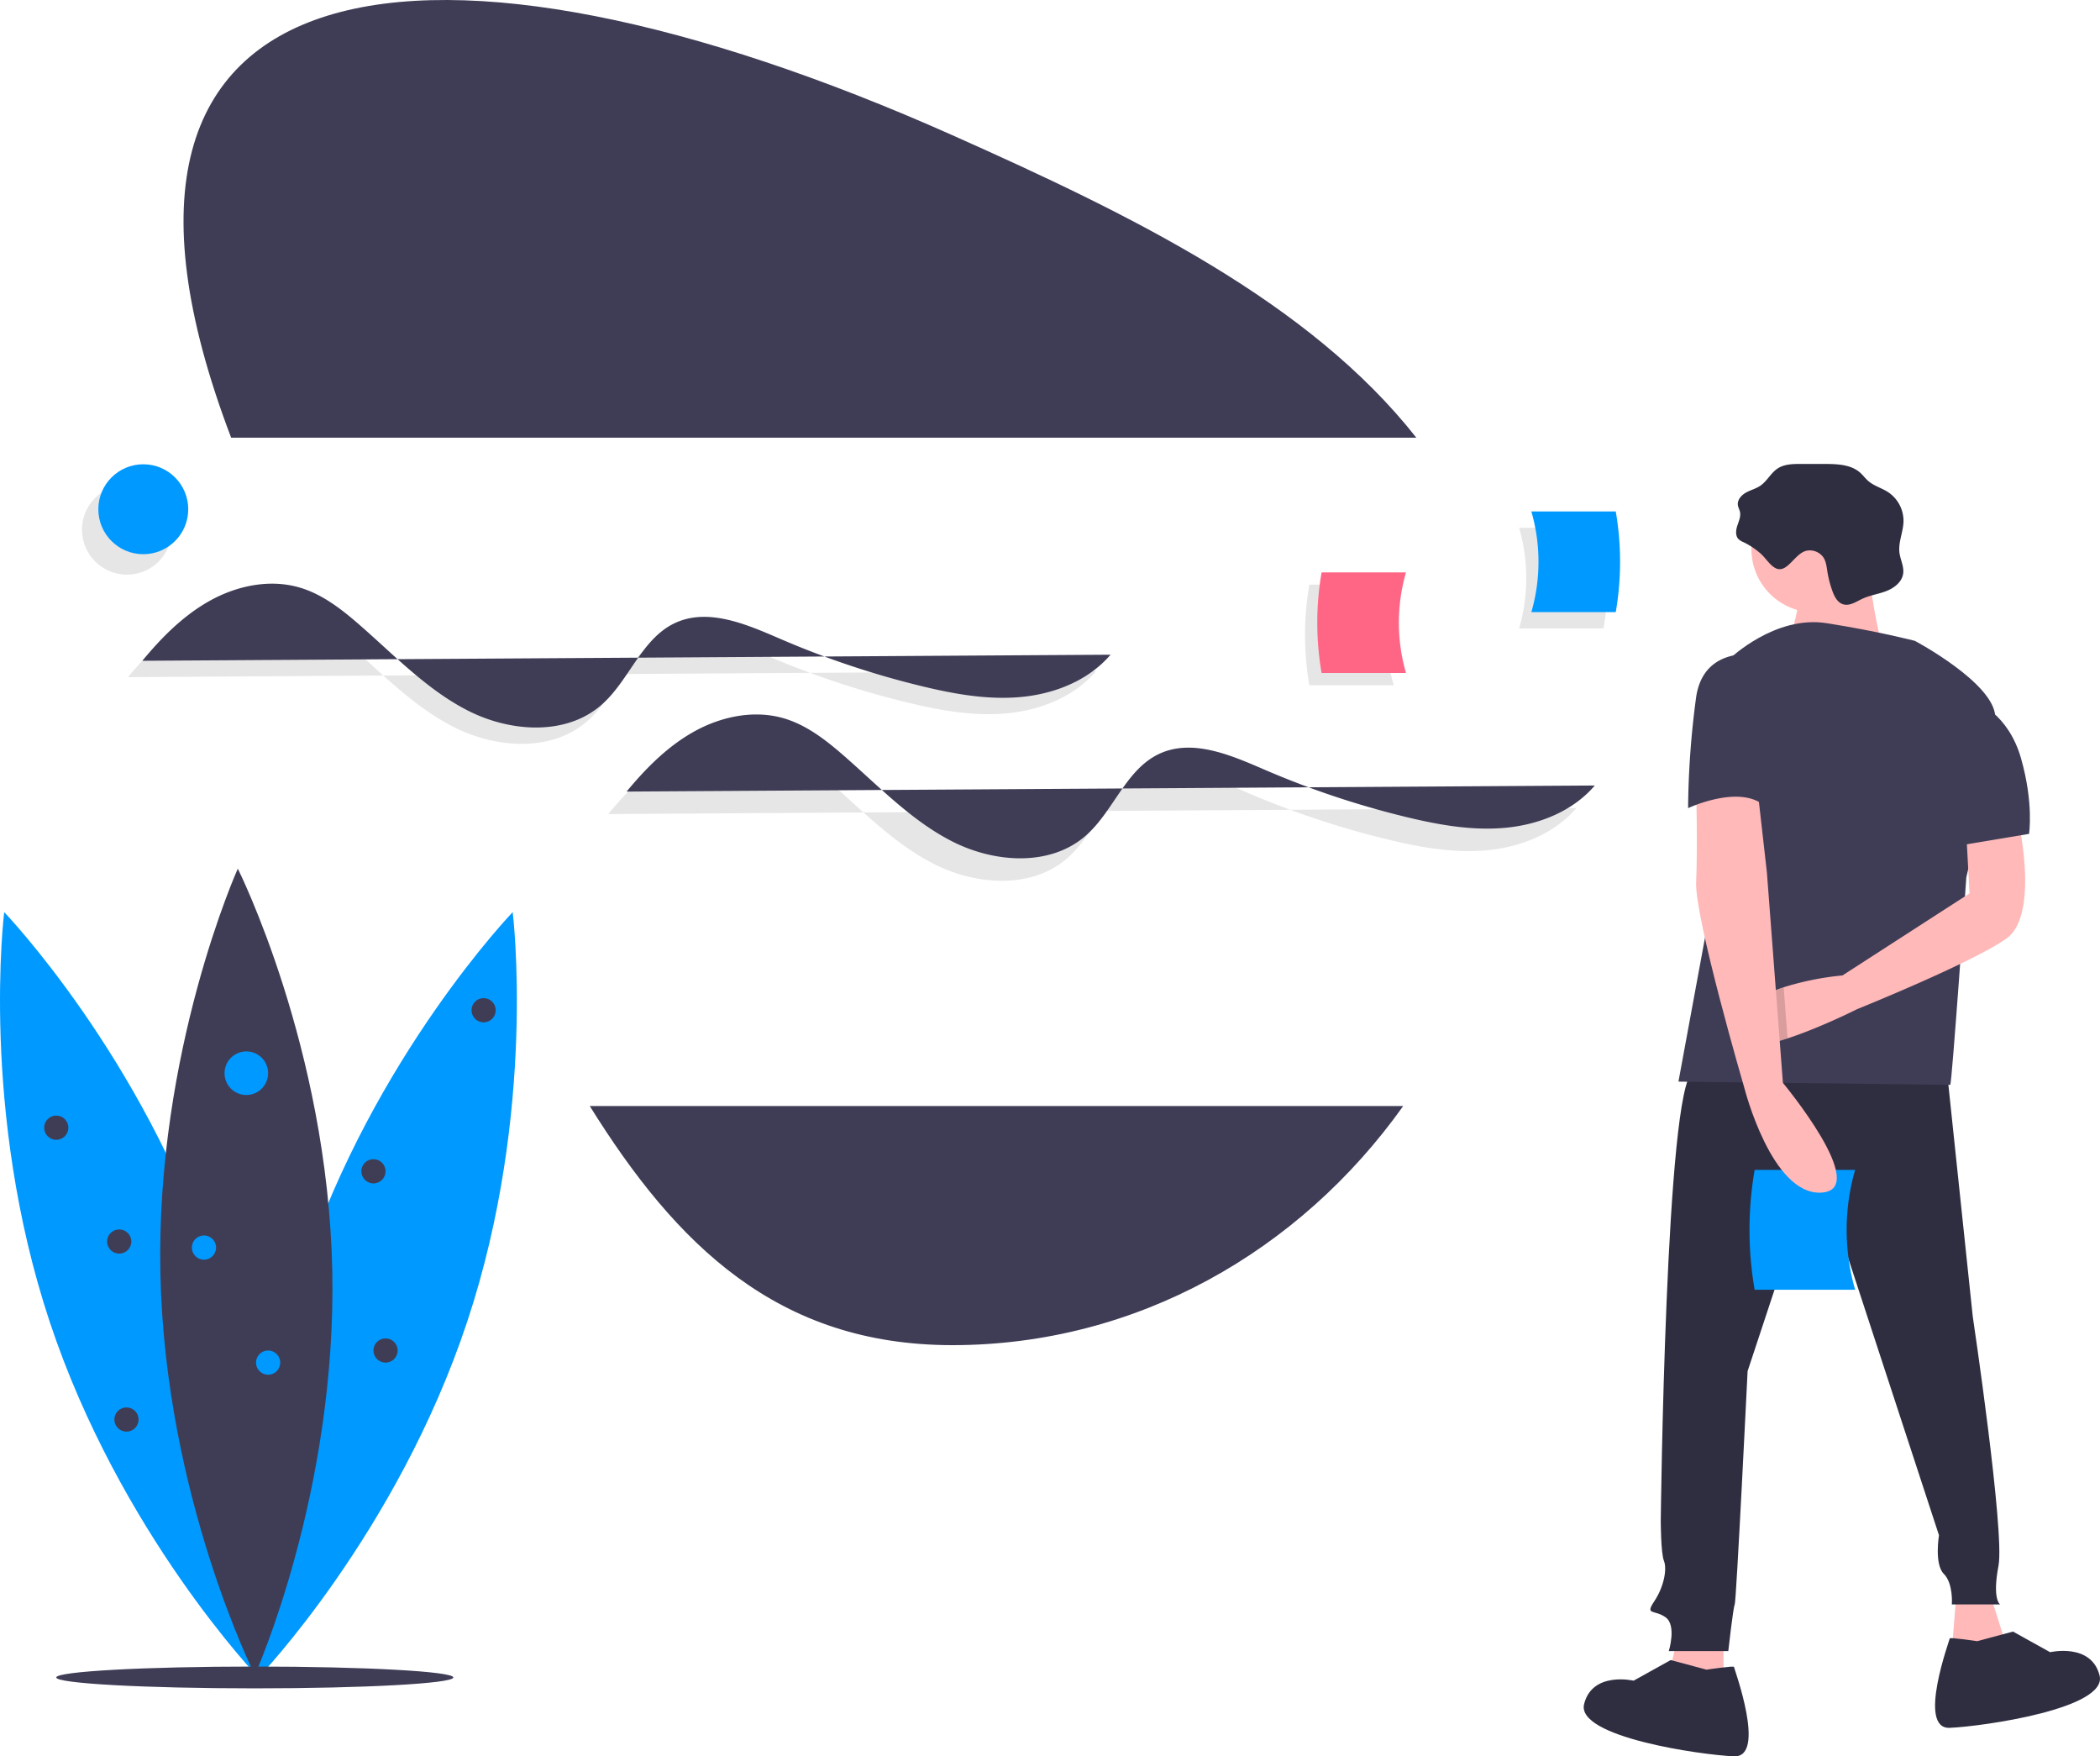 <svg id="a9e2140f-2503-486f-a58e-a2bc7ab9d16b" data-name="Layer 1" xmlns="http://www.w3.org/2000/svg" width="1004.673" height="840.065" viewBox="0 0 1004.673 840.065"><title>thought_process</title><path d="M775.266,239.325C724.033,174.236,639.162,132.896,553.325,94.647,305.821-15.638,118.608,4.226,208.256,239.325Z" transform="translate(-97.663 -29.967)" fill="#3f3d56"/><path d="M379.809,558.985C421.05,625.218,469.562,673.359,553.325,673.359c88.009,0,166.198-44.878,215.656-114.374Z" transform="translate(-97.663 -29.967)" fill="#3f3d56"/><path d="M158.916,353.844c9.366-11.33,19.941-21.981,32.848-29.018s28.455-10.159,42.547-5.975c10.52,3.124,19.486,9.996,27.784,17.176,17.002,14.712,32.679,31.555,52.733,41.721s46.478,12.063,63.511-2.612c13.481-11.615,19.228-31.732,35.327-39.313,15.869-7.473,34.27.552,50.373,7.506a421.231,421.231,0,0,0,67.648,22.63c15.66,3.799,31.791,6.711,47.832,5.183s32.142-7.95,42.604-20.205" transform="translate(-97.663 -29.967)" opacity="0.1"/><path d="M388.641,419.34c9.366-11.33,19.941-21.981,32.848-29.018s28.455-10.159,42.547-5.975c10.52,3.124,19.486,9.996,27.784,17.176,17.002,14.712,32.679,31.555,52.733,41.721s46.478,12.063,63.511-2.612c13.481-11.615,19.228-31.732,35.327-39.313,15.869-7.473,34.27.552,50.373,7.506a421.233,421.233,0,0,0,67.648,22.63c15.66,3.799,31.791,6.711,47.832,5.183s32.142-7.95,42.604-20.205" transform="translate(-97.663 -29.967)" opacity="0.1"/><path d="M165.759,346.024c9.366-11.33,19.941-21.981,32.848-29.018s28.455-10.159,42.547-5.975c10.52,3.124,19.486,9.996,27.784,17.176,17.002,14.712,32.679,31.555,52.733,41.721s46.478,12.063,63.511-2.612c13.481-11.615,19.228-31.732,35.327-39.313,15.869-7.473,34.27.552,50.373,7.506a421.233,421.233,0,0,0,67.648,22.63c15.66,3.799,31.791,6.711,47.832,5.183s32.142-7.95,42.604-20.205" transform="translate(-97.663 -29.967)" fill="#3f3d56"/><path d="M397.439,408.587c9.366-11.33,19.941-21.981,32.848-29.018s28.455-10.159,42.547-5.975c10.52,3.124,19.486,9.996,27.784,17.176,17.002,14.712,32.679,31.555,52.733,41.721s46.478,12.063,63.511-2.612c13.481-11.615,19.228-31.732,35.327-39.313,15.869-7.473,34.27.552,50.373,7.506a421.233,421.233,0,0,0,67.648,22.63c15.66,3.799,31.791,6.711,47.832,5.183s32.142-7.95,42.604-20.205" transform="translate(-97.663 -29.967)" fill="#3f3d56"/><circle cx="60.73" cy="253.348" r="21.506" opacity="0.1"/><circle cx="68.551" cy="243.572" r="21.506" fill="#0099ff"/><path d="M824.425,330.562h40.377a141.219,141.219,0,0,0,0-48.141H824.425A86.622,86.622,0,0,1,824.425,330.562Z" transform="translate(-97.663 -29.967)" opacity="0.1"/><path d="M830.29,322.742h40.377a141.219,141.219,0,0,0,0-48.141H830.29A86.622,86.622,0,0,1,830.29,322.742Z" transform="translate(-97.663 -29.967)" fill="#0099ff"/><path d="M199.513,636.313c33.588,101.086,21.792,195.999,21.792,195.999s-66.254-68.979-99.842-170.065S99.672,466.248,99.672,466.248,165.925,535.227,199.513,636.313Z" transform="translate(-97.663 -29.967)" fill="#0099ff"/><path d="M243.098,636.313c-33.588,101.086-21.792,195.999-21.792,195.999s66.254-68.979,99.842-170.065,21.792-195.999,21.792-195.999S276.686,535.227,243.098,636.313Z" transform="translate(-97.663 -29.967)" fill="#0099ff"/><path d="M256.626,637.406c2.251,106.496-37.037,193.698-37.037,193.698s-42.939-85.463-45.19-191.96S211.435,445.447,211.435,445.447,254.374,530.91,256.626,637.406Z" transform="translate(-97.663 -29.967)" fill="#3f3d56"/><ellipse cx="121.903" cy="802.338" rx="94.988" ry="5.213" fill="#3f3d56"/><circle cx="117.849" cy="513.32" r="10.425" fill="#0099ff"/><circle cx="97.577" cy="596.724" r="5.792" fill="#0099ff"/><circle cx="26.915" cy="539.384" r="5.792" fill="#3f3d56"/><circle cx="231.371" cy="483.202" r="5.792" fill="#3f3d56"/><circle cx="57.033" cy="593.828" r="5.792" fill="#3f3d56"/><circle cx="178.664" cy="560.235" r="5.792" fill="#3f3d56"/><circle cx="60.508" cy="678.97" r="5.792" fill="#3f3d56"/><circle cx="184.456" cy="645.956" r="5.792" fill="#3f3d56"/><circle cx="128.274" cy="651.748" r="5.792" fill="#0099ff"/><path d="M764.452,357.741H724.075a141.218,141.218,0,0,1,0-48.141h40.377A86.622,86.622,0,0,0,764.452,357.741Z" transform="translate(-97.663 -29.967)" opacity="0.1"/><path d="M770.317,351.876H729.941a141.218,141.218,0,0,1,0-48.141h40.377A86.622,86.622,0,0,0,770.317,351.876Z" transform="translate(-97.663 -29.967)" fill="#ff6584"/><polygon points="951.493 760.482 959.956 787.412 933.796 789.72 936.104 760.482 951.493 760.482" fill="#ffb9b9"/><polygon points="824.537 781.256 824.537 818.189 794.53 818.189 802.993 781.256 824.537 781.256" fill="#ffb9b9"/><path d="M1029.151,542.694l12.311,116.953s15.389,103.103,12.311,119.261.769,18.466.769,18.466h-23.083s.769-10.003-3.847-14.619-2.308-18.466-2.308-18.466L966.828,585.782,933.742,685.807s-5.386,110.028-6.155,111.567-3.078,22.313-3.078,22.313H896.04s3.847-12.311-1.539-16.158-10.003-.769-5.386-7.694,6.155-15.389,4.617-19.236-1.539-19.236-1.539-19.236,2.308-207.745,15.389-214.67S1029.151,542.694,1029.151,542.694Z" transform="translate(-97.663 -29.967)" fill="#2f2e41"/><path d="M914.069,828.582s13.157-1.973,13.157-1.316,15.788,43.417,0,42.759-75.65-9.21-71.703-24.997,23.682-11.183,23.682-11.183l17.761-9.867Z" transform="translate(-97.663 -29.967)" fill="#2f2e41"/><path d="M1043.604,814.958s-13.157-1.973-13.157-1.316-15.788,43.417,0,42.759,75.65-9.21,71.703-24.997-23.682-11.183-23.682-11.183L1060.707,810.353Z" transform="translate(-97.663 -29.967)" fill="#2f2e41"/><path d="M985.192,646.859H937.117a168.144,168.144,0,0,1,0-57.32h48.075A103.138,103.138,0,0,0,985.192,646.859Z" transform="translate(-97.663 -29.967)" fill="#0099ff"/><circle cx="868.186" cy="262.647" r="30.279" fill="#ffb9b9"/><path d="M989.91,288.783s5.386,53.86,12.311,57.707-53.09,7.694-53.09,7.694,14.619-49.243,10.003-53.86S989.91,288.783,989.91,288.783Z" transform="translate(-97.663 -29.967)" fill="#ffb9b9"/><path d="M925.278,344.951s21.544-20.775,46.166-16.927,42.318,8.464,42.318,8.464,37.702,20.005,38.471,36.163-13.85,76.943-13.85,76.943-6.925,99.256-7.694,99.256-130.033-1.539-130.033-1.539l23.852-129.264Z" transform="translate(-97.663 -29.967)" fill="#3f3d56"/><path d="M930.311,530.098c4.986,1.346,13.58-.516,22.552-3.455,16.004-5.255,33.201-13.957,33.201-13.957s55.399-22.313,71.557-33.855,5.386-57.707,5.386-57.707l-24.622,7.694,1.539,28.469-60.785,39.241a137.129,137.129,0,0,0-28.138,5.655c-10.233,3.362-20.174,8.602-23.768,16.65a15.575,15.575,0,0,0-1.185,3.855C925.317,526.936,927.04,529.206,930.311,530.098Z" transform="translate(-97.663 -29.967)" fill="#ffb9b9"/><path d="M927.233,518.834c1.069,3.986,2.108,7.779,3.078,11.264,4.986,1.346,13.58-.516,22.552-3.455l-1.862-24.46C940.767,505.546,930.826,510.786,927.233,518.834Z" transform="translate(-97.663 -29.967)" opacity="0.15"/><path d="M938.359,406.505l4.617,40.78,7.656,100.62S992.988,598.862,969.136,600.401s-36.932-50.013-36.932-50.013-23.852-81.559-23.083-98.487,0-45.396,0-45.396Z" transform="translate(-97.663 -29.967)" fill="#ffb9b9"/><path d="M931.655,289.235a7.899,7.899,0,0,1-2.177-1.312c-1.653-1.604-1.374-4.323-.656-6.511s1.767-4.452,1.253-6.697c-.24-1.046-.81-2.003-.973-3.064-.387-2.523,1.625-4.822,3.853-6.068s4.79-1.859,6.895-3.302c3.229-2.213,5.012-6.115,8.29-8.255,3.206-2.092,7.279-2.157,11.107-2.153l11.428.013c5.972.007,12.535.228,16.98,4.217,1.352,1.213,2.423,2.716,3.792,3.909,2.757,2.404,6.479,3.364,9.541,5.366a16.547,16.547,0,0,1,7.347,13.935c-.108,5.071-2.58,9.997-1.938,15.028.431,3.375,2.253,6.618,1.774,9.986-.568,3.995-4.232,6.857-7.99,8.326s-7.855,1.997-11.512,3.703c-2.985,1.393-6.103,3.613-9.249,2.638-2.662-.825-4.122-3.635-5.076-6.254a51.036,51.036,0,0,1-2.446-9.442c-.383-2.407-.637-4.959-2.051-6.945a7.996,7.996,0,0,0-7.15-3.084c-6.171.542-9.644,11.052-15.319,8.566-2.814-1.232-4.976-4.921-7.23-6.932A36.297,36.297,0,0,0,931.655,289.235Z" transform="translate(-97.663 -29.967)" fill="#2f2e41"/><path d="M1043.001,365.726s15.389,5.386,21.544,26.93,3.847,36.163,3.847,36.163l-32.316,5.386Z" transform="translate(-97.663 -29.967)" fill="#3f3d56"/><path d="M940.667,343.412s-27.699-6.155-31.546,20.005a418.743,418.743,0,0,0-3.847,53.09s26.16-12.311,37.702,0Z" transform="translate(-97.663 -29.967)" fill="#3f3d56"/></svg>